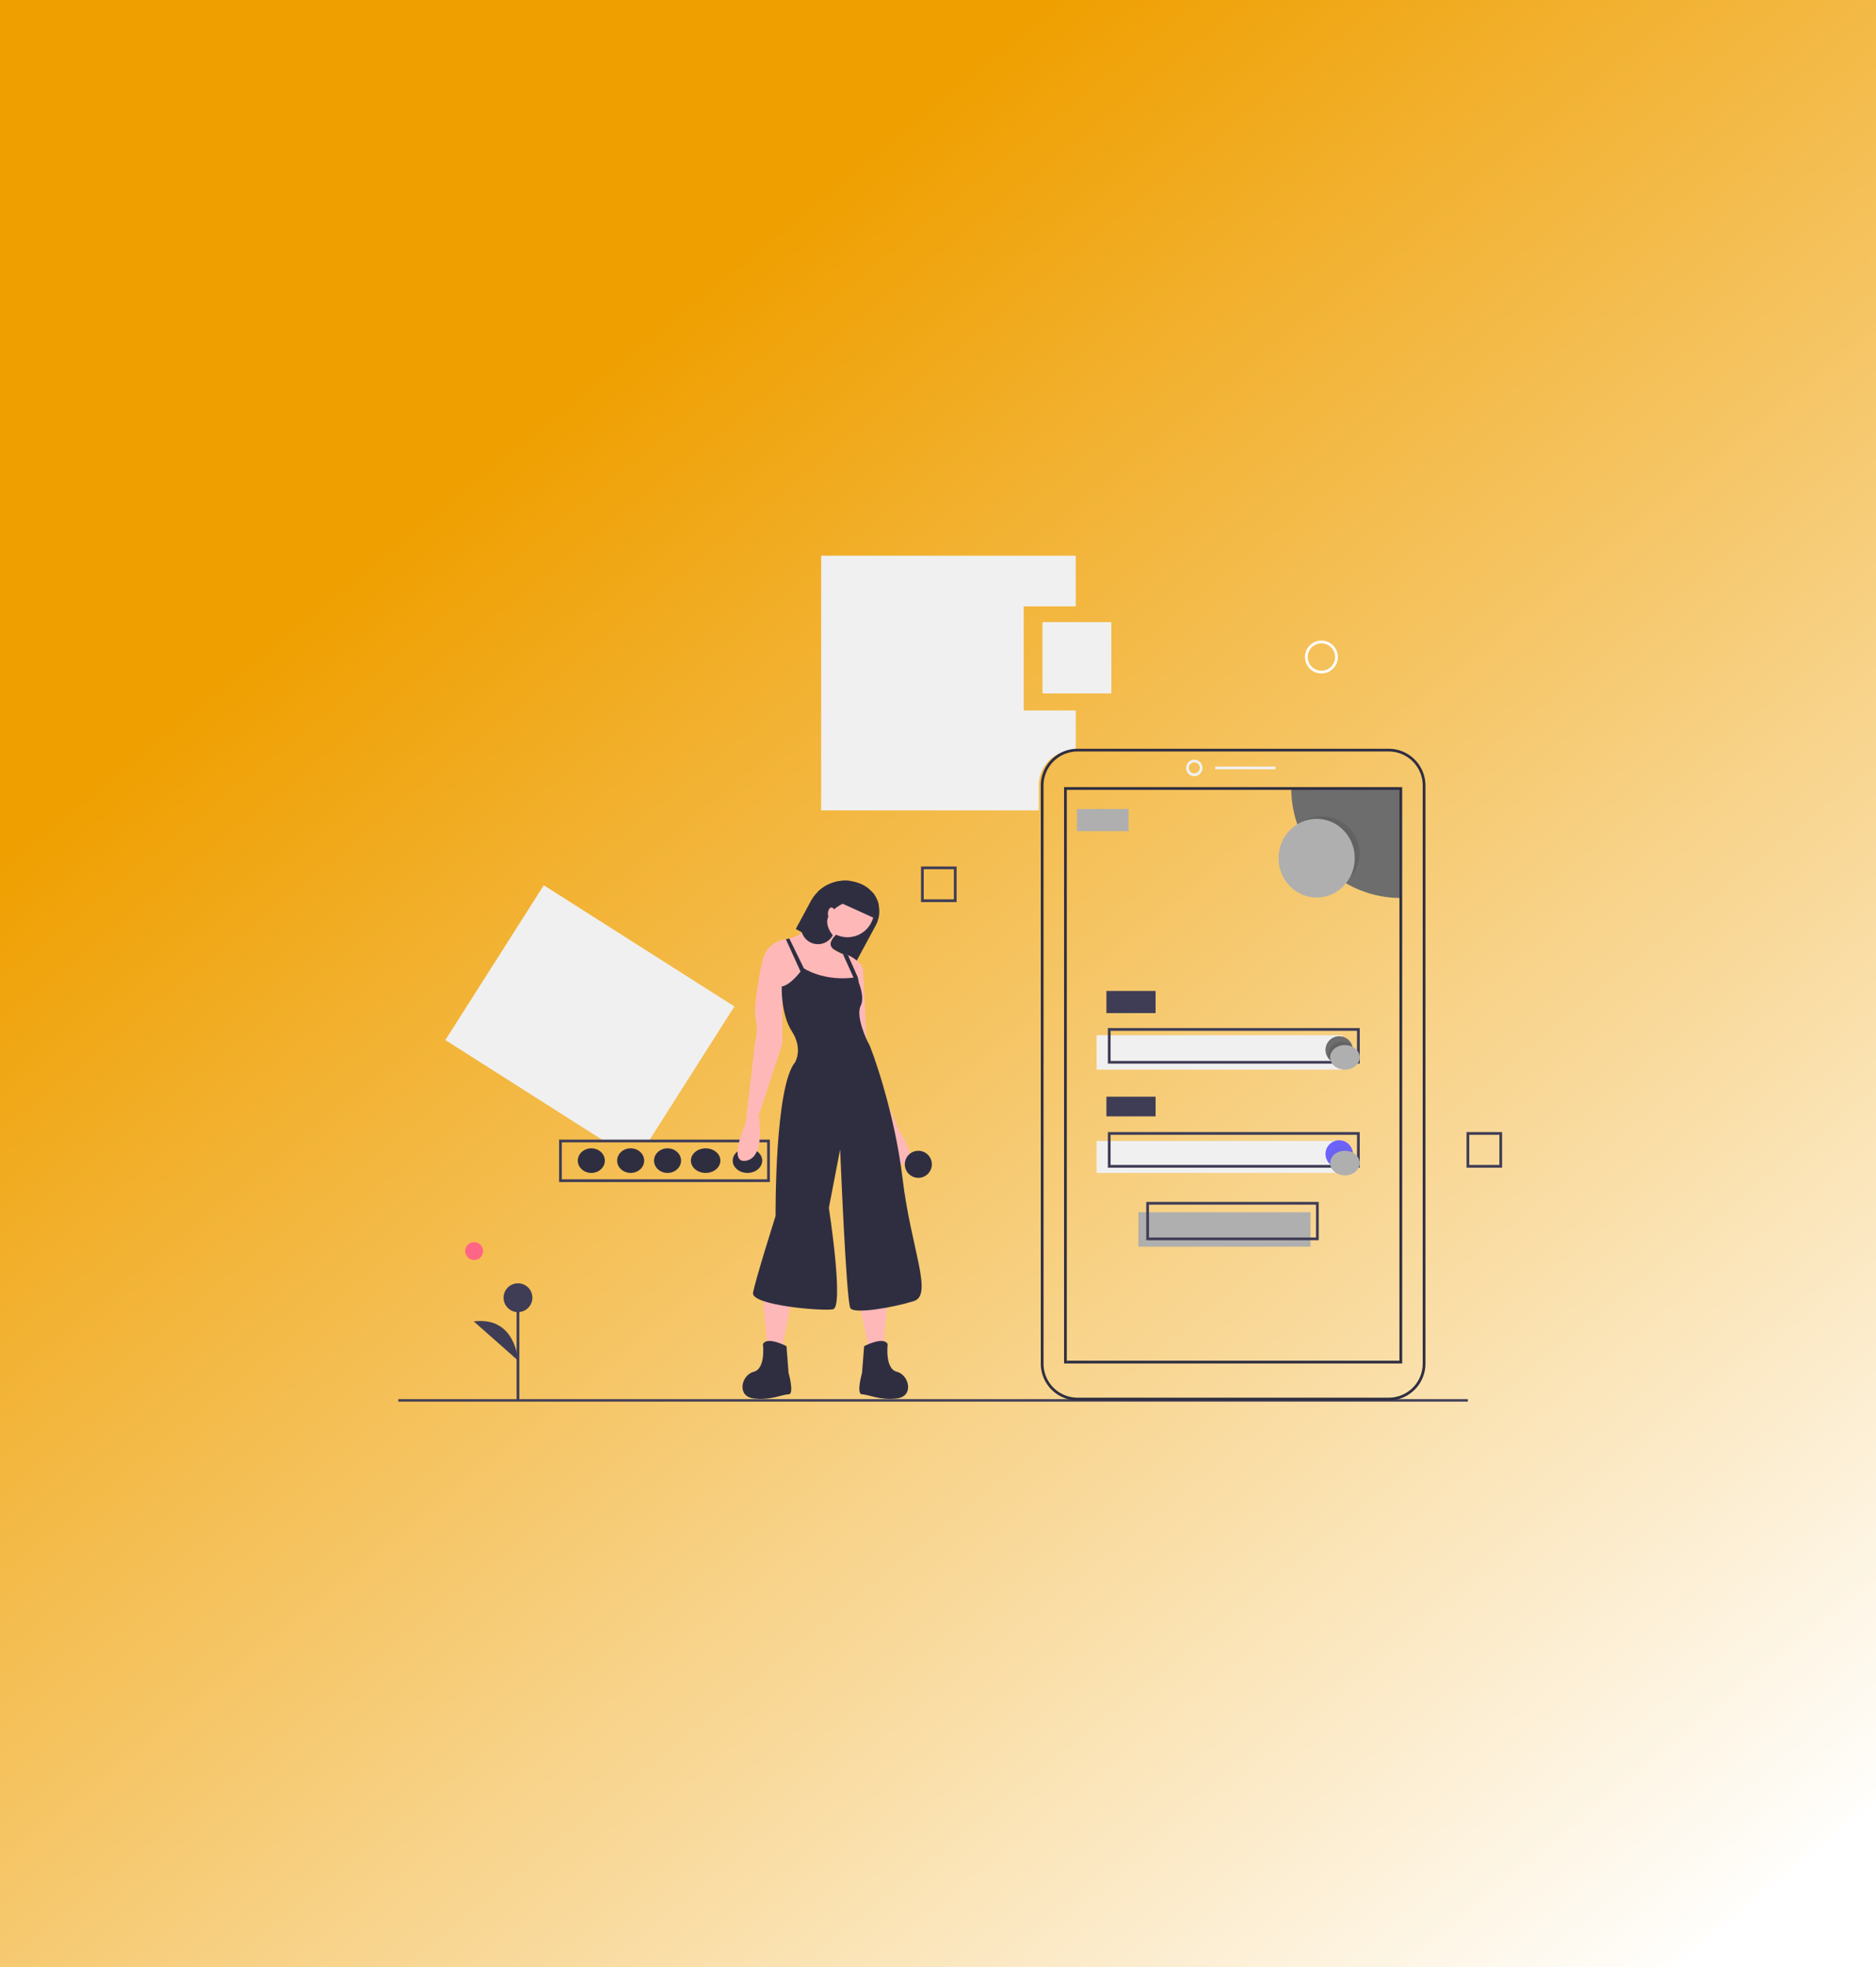 <svg id="Group_4" data-name="Group 4" xmlns="http://www.w3.org/2000/svg" xmlns:xlink="http://www.w3.org/1999/xlink" width="763" height="800" viewBox="0 0 763 800">
  <rect x="0" y="0" width="763" height="800" fill="#808080" stroke="none"/>
  <defs>
    <linearGradient id="linear-gradient" x1="0.329" y1="0.181" x2="0.94" y2="0.959" gradientUnits="objectBoundingBox">
      <stop offset="0" stop-color="#ef9f00"/>
      <stop offset="1" stop-color="#fffefc"/>
      <stop offset="1" stop-color="#fff"/>
    </linearGradient>
  </defs>
  <rect id="Rectangle_1" data-name="Rectangle 1" width="763" height="800" fill="url(#linear-gradient)"/>
  <g id="Group_2" data-name="Group 2" transform="translate(161.352 226)">
    <path id="Path_9" data-name="Path 9" d="M118.869,344.42l34.614-54.433L75.964,240.694,35.931,303.649l64.118,40.771Z" transform="translate(-16.148 -106.687)" fill="#f0f0f0"/>
    <path id="Path_10" data-name="Path 10" d="M403.24,585.259H317.5V568h85.74Zm-84.626-1.113h83.513V569.114H318.613Z" transform="translate(-251.468 -330.545)" fill="#3f3d56"/>
    <ellipse id="Ellipse_2" data-name="Ellipse 2" cx="6" cy="5" rx="6" ry="5" transform="translate(136.648 241)" fill="#2f2e41"/>
    <ellipse id="Ellipse_3" data-name="Ellipse 3" cx="6" cy="5" rx="6" ry="5" transform="translate(119.648 241)" fill="#2f2e41"/>
    <ellipse id="Ellipse_4" data-name="Ellipse 4" cx="5.5" cy="5" rx="5.5" ry="5" transform="translate(104.648 241)" fill="#2f2e41"/>
    <ellipse id="Ellipse_5" data-name="Ellipse 5" cx="5.5" cy="5" rx="5.5" ry="5" transform="translate(89.648 241)" fill="#2f2e41"/>
    <ellipse id="Ellipse_6" data-name="Ellipse 6" cx="5.5" cy="5" rx="5.5" ry="5" transform="translate(73.648 241)" fill="#2f2e41"/>
    <path id="Path_11" data-name="Path 11" d="M588.9,204.413V162.1h21.157V141.5H506.5V245.056h88.523V234.931A14.372,14.372,0,0,1,609.4,220.559h.661V204.413Z" transform="translate(-333.881 -141.5)" fill="#f0f0f0"/>
    <rect id="Rectangle_3" data-name="Rectangle 3" width="70" height="14" transform="translate(301.648 267)" fill="#afafaf"/>
    <rect id="Rectangle_4" data-name="Rectangle 4" width="100" height="14" transform="translate(284.648 195)" fill="#f0f0f0"/>
    <rect id="Rectangle_5" data-name="Rectangle 5" width="435" height="1" transform="translate(0.648 343)" fill="#3f3d56"/>
    <path id="Path_12" data-name="Path 12" d="M806.018,547.514H679.429A14.946,14.946,0,0,1,664.5,532.585V297.429A14.946,14.946,0,0,1,679.429,282.5H806.018a14.946,14.946,0,0,1,14.929,14.929V532.584a14.946,14.946,0,0,1-14.929,14.929Zm-126.589-263.9a13.831,13.831,0,0,0-13.816,13.815V532.584A13.831,13.831,0,0,0,679.429,546.4H806.018a13.831,13.831,0,0,0,13.816-13.815V297.429a13.831,13.831,0,0,0-13.815-13.815Z" transform="translate(-402.544 -203.998)" fill="#2f2e41"/>
    <path id="Path_13" data-name="Path 13" d="M775.341,297.181a3.341,3.341,0,1,1,3.341-3.341A3.34,3.34,0,0,1,775.341,297.181Zm0-5.568a2.227,2.227,0,1,0,2.227,2.227A2.227,2.227,0,0,0,775.341,291.613Z" transform="translate(-450.945 -207.544)" fill="#f0f0f0"/>
    <rect id="Rectangle_6" data-name="Rectangle 6" width="24.497" height="1.114" transform="translate(332.906 85.74)" fill="#f0f0f0"/>
    <path id="Path_14" data-name="Path 14" d="M892.04,311.5v44.54A44.542,44.542,0,0,1,847.5,311.5Z" transform="translate(-483.658 -216.852)" fill="#6d6d6d"/>
    <path id="Path_15" data-name="Path 15" d="M819.018,544.892H681.5V310.5H819.018Zm-136.4-1.114H817.9V311.613H682.614Z" transform="translate(-410.079 -216.409)" fill="#2f2e41"/>
    <ellipse id="Ellipse_7" data-name="Ellipse 7" cx="15.5" cy="15" rx="15.5" ry="15" transform="translate(360.648 106)" opacity="0.1"/>
    <ellipse id="Ellipse_8" data-name="Ellipse 8" cx="15.5" cy="16" rx="15.5" ry="16" transform="translate(358.648 107)" fill="#afafaf"/>
    <rect id="Rectangle_7" data-name="Rectangle 7" width="21" height="9" transform="translate(276.648 103)" fill="#afafaf"/>
    <rect id="Rectangle_8" data-name="Rectangle 8" width="20" height="9" transform="translate(288.648 177)" fill="#3f3d56"/>
    <path id="Path_16" data-name="Path 16" d="M815.942,500.976H713.5V486.5H815.942Zm-101.329-1.113H814.829V487.614H714.614Z" transform="translate(-424.263 -294.421)" fill="#3f3d56"/>
    <rect id="Rectangle_9" data-name="Rectangle 9" width="100" height="13" transform="translate(284.648 238)" fill="#f0f0f0"/>
    <rect id="Rectangle_10" data-name="Rectangle 10" width="20" height="8" transform="translate(288.648 220)" fill="#3f3d56"/>
    <path id="Path_17" data-name="Path 17" d="M815.942,576.976H713.5V562.5H815.942Zm-101.329-1.114H814.829V563.614H714.614Z" transform="translate(-424.263 -328.108)" fill="#3f3d56"/>
    <path id="Path_18" data-name="Path 18" d="M812.651,629.089H742.5V613.5h70.151Zm-69.037-1.114h67.924V614.614H743.614Z" transform="translate(-437.655 -350.713)" fill="#3f3d56"/>
    <path id="Path_19" data-name="Path 19" d="M883.633,498.067a5.568,5.568,0,0,1-9.86,3.547l-.006-.006a5.567,5.567,0,1,1,9.7-4.86.005.005,0,0,0,0,0l0,0A5.694,5.694,0,0,1,883.633,498.067Z" transform="translate(-494.738 -297.08)" fill="#6d6d6d"/>
    <path id="Path_20" data-name="Path 20" d="M884.521,499.84a5.568,5.568,0,0,1-9.86,3.546l-.006-.006a5.7,5.7,0,0,1-.156-1.314,5.568,5.568,0,0,1,9.86-3.547,0,0,0,0,0,0,0l0,0A5.691,5.691,0,0,1,884.521,499.84Z" transform="translate(-495.626 -298.853)" opacity="0.1"/>
    <ellipse id="Ellipse_9" data-name="Ellipse 9" cx="6" cy="5" rx="6" ry="5" transform="translate(379.648 199)" fill="#afafaf"/>
    <path id="Path_21" data-name="Path 21" d="M883.633,574.067a5.568,5.568,0,0,1-9.86,3.546l-.006-.005a5.567,5.567,0,1,1,9.7-4.86.005.005,0,0,0,0,0l0,0a5.7,5.7,0,0,1,.156,1.314Z" transform="translate(-494.738 -330.767)" fill="#6c63ff"/>
    <path id="Path_22" data-name="Path 22" d="M884.521,575.84a5.568,5.568,0,0,1-9.86,3.546l-.006-.006a5.7,5.7,0,0,1-.156-1.314,5.568,5.568,0,0,1,9.86-3.546,0,0,0,0,0,0,0l0,0A5.691,5.691,0,0,1,884.521,575.84Z" transform="translate(-495.626 -332.54)" fill="#6d6d6d" opacity="0.1"/>
    <ellipse id="Ellipse_10" data-name="Ellipse 10" cx="6" cy="5" rx="6" ry="5" transform="translate(379.648 242)" fill="#afafaf"/>
    <rect id="Rectangle_11" data-name="Rectangle 11" width="28" height="29" transform="translate(262.648 27)" fill="#f0f0f0"/>
    <path id="Path_23" data-name="Path 23" d="M864.181,216.862a6.681,6.681,0,1,1,6.681-6.681A6.681,6.681,0,0,1,864.181,216.862Zm0-12.249a5.568,5.568,0,1,0,5.568,5.568A5.568,5.568,0,0,0,864.181,204.613Z" transform="translate(-488.091 -168.981)" fill="#fff"/>
    <path id="Path_24" data-name="Path 24" d="M593.976,382.976H579.5V368.5h14.476Zm-13.362-1.113h12.248V369.613H580.614Z" transform="translate(-366.262 -242.117)" fill="#3f3d56"/>
    <path id="Path_25" data-name="Path 25" d="M989.976,576.976H975.5V562.5h14.476Zm-13.362-1.114h12.249V563.614H976.614Z" transform="translate(-540.394 -328.108)" fill="#3f3d56"/>
    <path id="Path_26" data-name="Path 26" d="M488.5,398.5l2.484,1.338,8.453,4.556,13.646,7.352L521.038,397a11.984,11.984,0,0,0-4.868-16.251,15.918,15.918,0,0,0-18.585,2.522l0,0a15.935,15.935,0,0,0-2.993,3.939Z" transform="translate(-326.2 -246.697)" fill="#2f2e41"/>
    <path id="Path_27" data-name="Path 27" d="M347.277,541.609l-1.667,18.339-6.252.833-4.168-20.84Z" transform="translate(-147.624 -239.328)" fill="#ffb8b8"/>
    <path id="Path_28" data-name="Path 28" d="M536.634,717.18s7.919-4.168,9.586-.834c0,0-1.25,10,3.751,11.254s7.086,10,0,10.837S538.3,736.77,535.8,736.77s0-8.753,0-8.753Z" transform="translate(-346.542 -395.727)" fill="#2f2e41"/>
    <path id="Path_29" data-name="Path 29" d="M266.316,541.609l1.667,18.339,6.252.833,4.168-20.84Z" transform="translate(-117.337 -239.328)" fill="#ffb8b8"/>
    <path id="Path_30" data-name="Path 30" d="M467.78,717.18s-7.919-4.168-9.586-.834c0,0,1.25,10-3.751,11.254s-7.086,10,0,10.837,11.671-1.667,14.172-1.667,0-8.753,0-8.753Z" transform="translate(-309.251 -395.727)" fill="#2f2e41"/>
    <circle id="Ellipse_11" data-name="Ellipse 11" cx="10.837" cy="10.837" r="10.837" transform="translate(172.491 133.477)" fill="#ffb8b8"/>
    <path id="Path_31" data-name="Path 31" d="M464.067,421.963l8.753,13.755,10.42-.834,17.089,1.25s1.613-3.226,2.93-6.365a24.661,24.661,0,0,0,1.655-4.889c.417-2.918-5.418-5.835-5.418-5.835s-.229-.042-.613-.133c-.508-.121-1.292-.321-2.151-.613-1.938-.659-4.268-1.776-4.739-3.422-.834-2.918,5.418-7.086,5.418-7.086l-7.5-7.086s-6.665,9.257-14.759,11.366a12.9,12.9,0,0,1-1.426.292l-.071.012C464.9,413.627,464.067,421.963,464.067,421.963Z" transform="translate(-315.442 -256.393)" fill="#ffb8b8"/>
    <path id="Path_32" data-name="Path 32" d="M460.784,432.149,456.2,435.9s-3.751,17.922-2.5,22.924-.417,9.586-.417,10.42-3.751,32.093-3.751,32.093-7.5,16.672.417,15,5-18.339,5-18.339l9.586-29.176V444.236Z" transform="translate(-307.689 -270.33)" fill="#ffb8b8"/>
    <path id="Path_33" data-name="Path 33" d="M530.117,438.138l3.334,2.5,1.667,35.011,12.5,30.01s9.17,14.588,3.334,15-9.586-15.005-9.586-15.005L530.117,476.9l-1.667-27.926Z" transform="translate(-343.786 -272.984)" fill="#ffb8b8"/>
    <path id="Path_34" data-name="Path 34" d="M477.739,442.629s8.336,5.835,21.674,3.751c0,0,3.751,7.5,1.667,11.67s2.5,14.171,3.334,15.422,10.42,27.092,13.754,55.018,12.5,47.1,4.585,49.6-24.174,5.418-25.842,2.918-4.168-64.6-4.168-64.6l-4.585,23.758s6.252,40.43,1.667,41.263-33.344-1.667-32.51-6.669,9.17-31.26,9.17-31.26-.417-52.517,7.919-62.52c0,0,3.334-5.418-1.25-12.5s-4.168-18.339-4.168-18.339S472.32,450.132,477.739,442.629Z" transform="translate(-312.396 -274.975)" fill="#2f2e41"/>
    <path id="Path_35" data-name="Path 35" d="M282.913,279.913l7.015,15.434,1.667-.833-7.257-14.893Z" transform="translate(-124.643 -123.942)" fill="#2f2e41"/>
    <path id="Path_36" data-name="Path 36" d="M522.737,432.306,528,443.889l1.263-.113-.429-1.971-3.947-8.886C524.379,432.8,523.6,432.6,522.737,432.306Z" transform="translate(-341.322 -270.399)" fill="#2f2e41"/>
    <path id="Path_37" data-name="Path 37" d="M492.716,399.846a6.861,6.861,0,0,0,12.587,1.225c-5.273-6.894-.75-11.224,7.815-14.5a6.855,6.855,0,0,0-.738-7.6,15.972,15.972,0,0,0-13.067,4.3l0,0-6.085,11.287A6.828,6.828,0,0,0,492.716,399.846Z" transform="translate(-327.946 -246.7)" fill="#2f2e41"/>
    <ellipse id="Ellipse_12" data-name="Ellipse 12" cx="1.459" cy="2.501" rx="1.459" ry="2.501" transform="translate(175.38 143.063)" fill="#ffb8b8"/>
    <path id="Path_38" data-name="Path 38" d="M522.408,388.973l12.529,5.677,2.3-5.068a12,12,0,0,0-2.417-5.056l-8.624-3.905Z" transform="translate(-341.156 -247.49)" fill="#2f2e41"/>
    <circle id="Ellipse_13" data-name="Ellipse 13" cx="5.5" cy="5.5" r="5.5" transform="translate(206.648 242)" fill="#2f2e41"/>
    <circle id="Ellipse_14" data-name="Ellipse 14" cx="3.639" cy="3.639" r="3.639" transform="translate(27.851 279.142)" fill="#ff6584"/>
    <rect id="Rectangle_12" data-name="Rectangle 12" width="1.114" height="41.429" transform="translate(48.759 301.744)" fill="#3f3d56"/>
    <circle id="Ellipse_15" data-name="Ellipse 15" cx="5.859" cy="5.859" r="5.859" transform="translate(43.457 295.885)" fill="#3f3d56"/>
    <path id="Path_39" data-name="Path 39" d="M273.149,716.534s-.837-18-17.994-15.909" transform="translate(-223.833 -389.256)" fill="#3f3d56"/>
  </g>
</svg>
